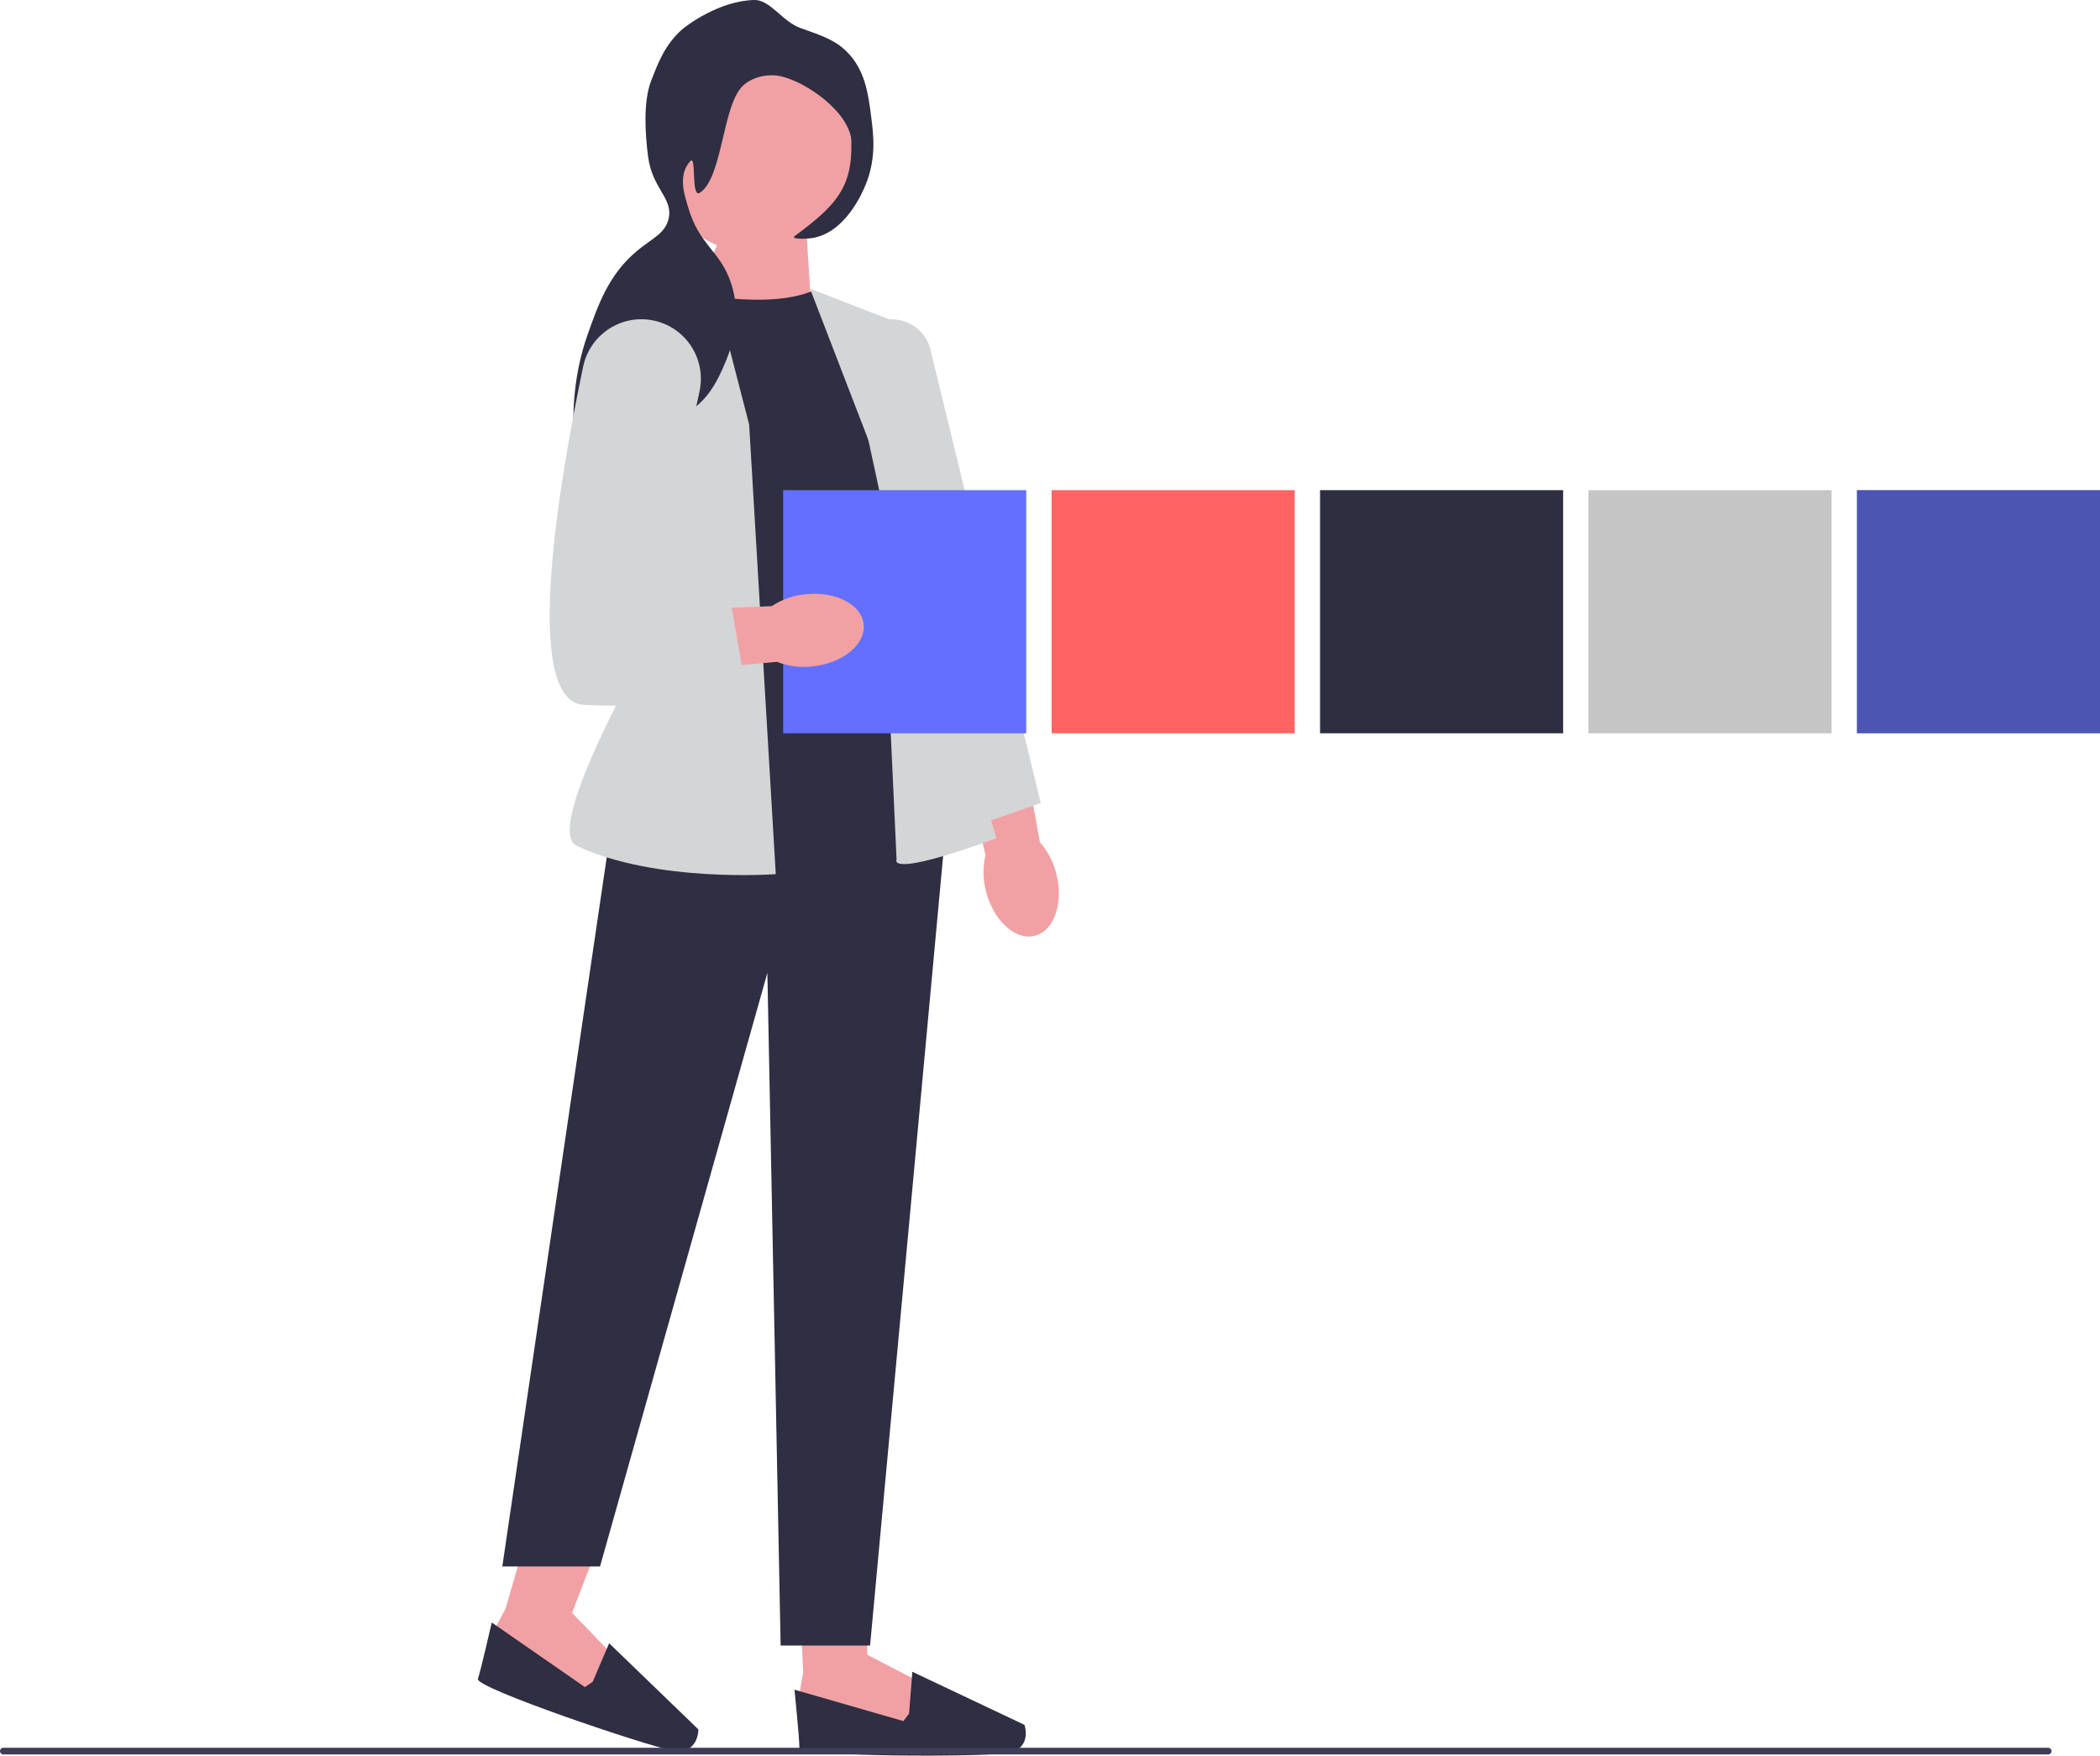 <svg xmlns="http://www.w3.org/2000/svg" width="737.565" height="616.467" viewBox="0 0 737.565 616.467" xmlns:xlink="http://www.w3.org/1999/xlink"><path id="uuid-a8053c0f-baac-48bf-bd43-1e16854cb9aa-74-76" d="m371.032,306.952c2.58,10.34-.876,20.041-7.711,21.675-6.834,1.625-14.467-5.436-17.047-15.776-1.093-4.116-1.142-8.44-.138-12.586l-10.36-43.951,21.528-4.392,7.928,43.794c2.846,3.24,4.835,7.1,5.8,11.246h0v-.01Z" fill="#f1a1a4" stroke-width="0"/><polygon points="280.755 558.272 282.085 587.077 280.755 595.044 285.404 604.351 321.94 608.329 323.939 591.066 304.676 581.1 304.115 564.821 280.755 558.272" fill="#f1a1a4" stroke-width="0"/><path d="m319.29,601.692l-1.989,2.659-38.259-11.03s1.723,17.007,1.723,20.326,63.106,3.319,72.599,1.989c9.493-1.329,6.45-9.966,6.45-9.966l-39.382-18.642-1.142,14.654h0v.01Z" fill="#2f2e43" stroke-width="0"/><polygon points="185.575 537.069 177.608 564.782 173.807 571.912 175.235 582.203 208.57 597.674 215.985 581.947 200.918 566.347 210.372 541.846 185.575 537.069" fill="#f1a1a4" stroke-width="0"/><path d="m208.176,590.534l-2.738,1.881-32.725-22.69s-3.811,16.663-4.865,19.804,58.723,23.34,68.148,25.122c9.424,1.782,9.296-7.376,9.296-7.376l-31.346-30.263-5.771,13.521h0Z" fill="#2f2e43" stroke-width="0"/><polygon points="283.336 82.685 284.734 105.335 242.427 107.482 255.525 77.633 283.336 82.685" fill="#f1a1a4" stroke-width="0"/><path d="m285.807,101.947c-11.335,5.062-29.475,3.673-50.028,0l-3.21,142.401s64.297,12.93,86.406-10.921l-11.63-116.344-21.528-15.126h0v-.01h-.01Z" fill="#2f2e43" stroke-width="0"/><polygon points="311.993 236.914 221.215 245.885 176.426 550.039 210.746 550.039 269.519 341.627 274.177 577.81 305.592 577.81 332.349 288.684 311.993 236.914" fill="#2f2e43" stroke-width="0"/><path d="m248.681,93.222l-30.499,18.051c-11.552,6.834-16.998,20.641-13.226,33.522l23.566,80.507s-38.377,65.942-25.91,71.752c28.027,13.068,69.852,9.887,69.852,9.887l-9.346-157.873-14.437-55.848h0l0-0s0-0,0-0Z" fill="#d4d5d6" stroke-width="0"/><path d="m284.488,101.347l34.488,13.393,8.144,99.474,22.808,80.143c-38.634,14.102-35.029,7.534-35.029,7.534l-6.401-138.285-24.009-62.259h0s0.0 0.0 0.0 0Z" fill="#d4d5d6" stroke-width="0"/><path d="m334.86,292.673l-.118-.542-35.246-163.033c-.985-4.56.276-9.119,3.457-12.527s7.652-4.973,12.261-4.304c5.692.827,10.242,4.973,11.601,10.557l38.722,159.153-30.676,10.705h0l-0-.01Z" fill="#d4d5d6" stroke-width="0"/><circle cx="264.979" cy="54.382" r="34.32" fill="#f1a1a4" stroke-width="0"/><path d="m281.307,9.908c7.563,2.659,11.886,4.176,15.845,7.997,6.697,6.45,7.8,15.067,8.824,23.074.808,6.263,1.842,14.358-1.832,23.615-1.251,3.161-7.327,17.224-18.947,19.007-2.285.345-7.642.443-6.096-.699,14.299-10.557,20.395-16.929,19.893-33.188-.315-10.104-15.757-21.016-24.925-22.975-3.86-.827-9.001-.069-12.694,2.954-7.711,6.322-7.376,32.488-15.501,37.954-3.338,2.245-1.113-13.58-3.466-11.02-4.648,5.062-1.664,12.822-.827,15.776,3.959,14.014,11.424,15.383,15.294,27.358,4.176,12.921-1.083,25.083-2.324,27.968-2.167,5.022-5.889,13.63-14.388,17.766-10.793,5.249-19.302-1.586-24.315,4.274-2.807,3.27-1.29,6.736-6.352,16.919-1.654,3.319-2.482,4.983-3.21,4.924-3.466-.276-9.07-28.008,0-53.829,3.811-10.833,7.534-21.449,17.529-29.751,5.288-4.392,9.72-5.968,10.98-11.099,1.802-7.327-5.682-10.449-7.179-22-1.024-7.898-1.743-19.204,1.044-26.442,2.639-6.844,4.924-12.783,10.912-18.16C241.009,9.042,252.61.248,264.92.001c5.663-.118,9.828,7.612,16.397,9.917h-.01s0-.01,0-.01Z" fill="#2f2e43" stroke-width="0"/><path d="m0,614.878c0,.65.522,1.172,1.172,1.172h718.202c.65,0,1.172-.522,1.172-1.172s-.522-1.172-1.172-1.172H1.172c-.65,0-1.172.522-1.172,1.172Z" fill="#3f3d58" stroke-width="0"/><rect x="275.065" y="172.116" width="85.371" height="85.371" fill="#6370ff" stroke-width="0"/><rect x="369.348" y="172.116" width="85.371" height="85.371" fill="#ff6363" stroke-width="0"/><rect x="463.63" y="172.116" width="85.371" height="85.371" fill="#2f2e41" stroke-width="0"/><rect x="557.913" y="172.116" width="85.371" height="85.371" fill="#c5c5c6" stroke-width="0"/><rect x="652.195" y="172.116" width="85.371" height="85.371" fill="#6370ff" stroke-width="0"/><rect x="652.195" y="172.116" width="85.371" height="85.371" fill="#2f2e41" opacity=".4" stroke-width="0"/><path id="uuid-2d419364-494f-4c0b-b4fa-55d813878582-75-77" d="m282.971,208.67c10.596-1.113,19.725,3.654,20.385,10.655.66,7.002-7.396,13.57-18.002,14.683-4.235.502-8.509-.049-12.487-1.615l-44.966,4.136-1.349-21.931,44.473-1.753c3.604-2.364,7.701-3.801,11.946-4.185h0l-0.0.01Z" fill="#f1a1a4" stroke-width="0"/><path d="m228.187,112.307h0c-10.882-1.536-21.094,5.623-23.359,16.377-7.888,37.531-22.059,117.466.187,118.806,29.091,1.743,57.01-5.239,57.01-5.239l-6.982-40.14-22.69-2.324,13.344-62.426c2.531-11.857-5.515-23.369-17.52-25.053h.01Z" fill="#d4d5d6" stroke-width="0"/></svg>